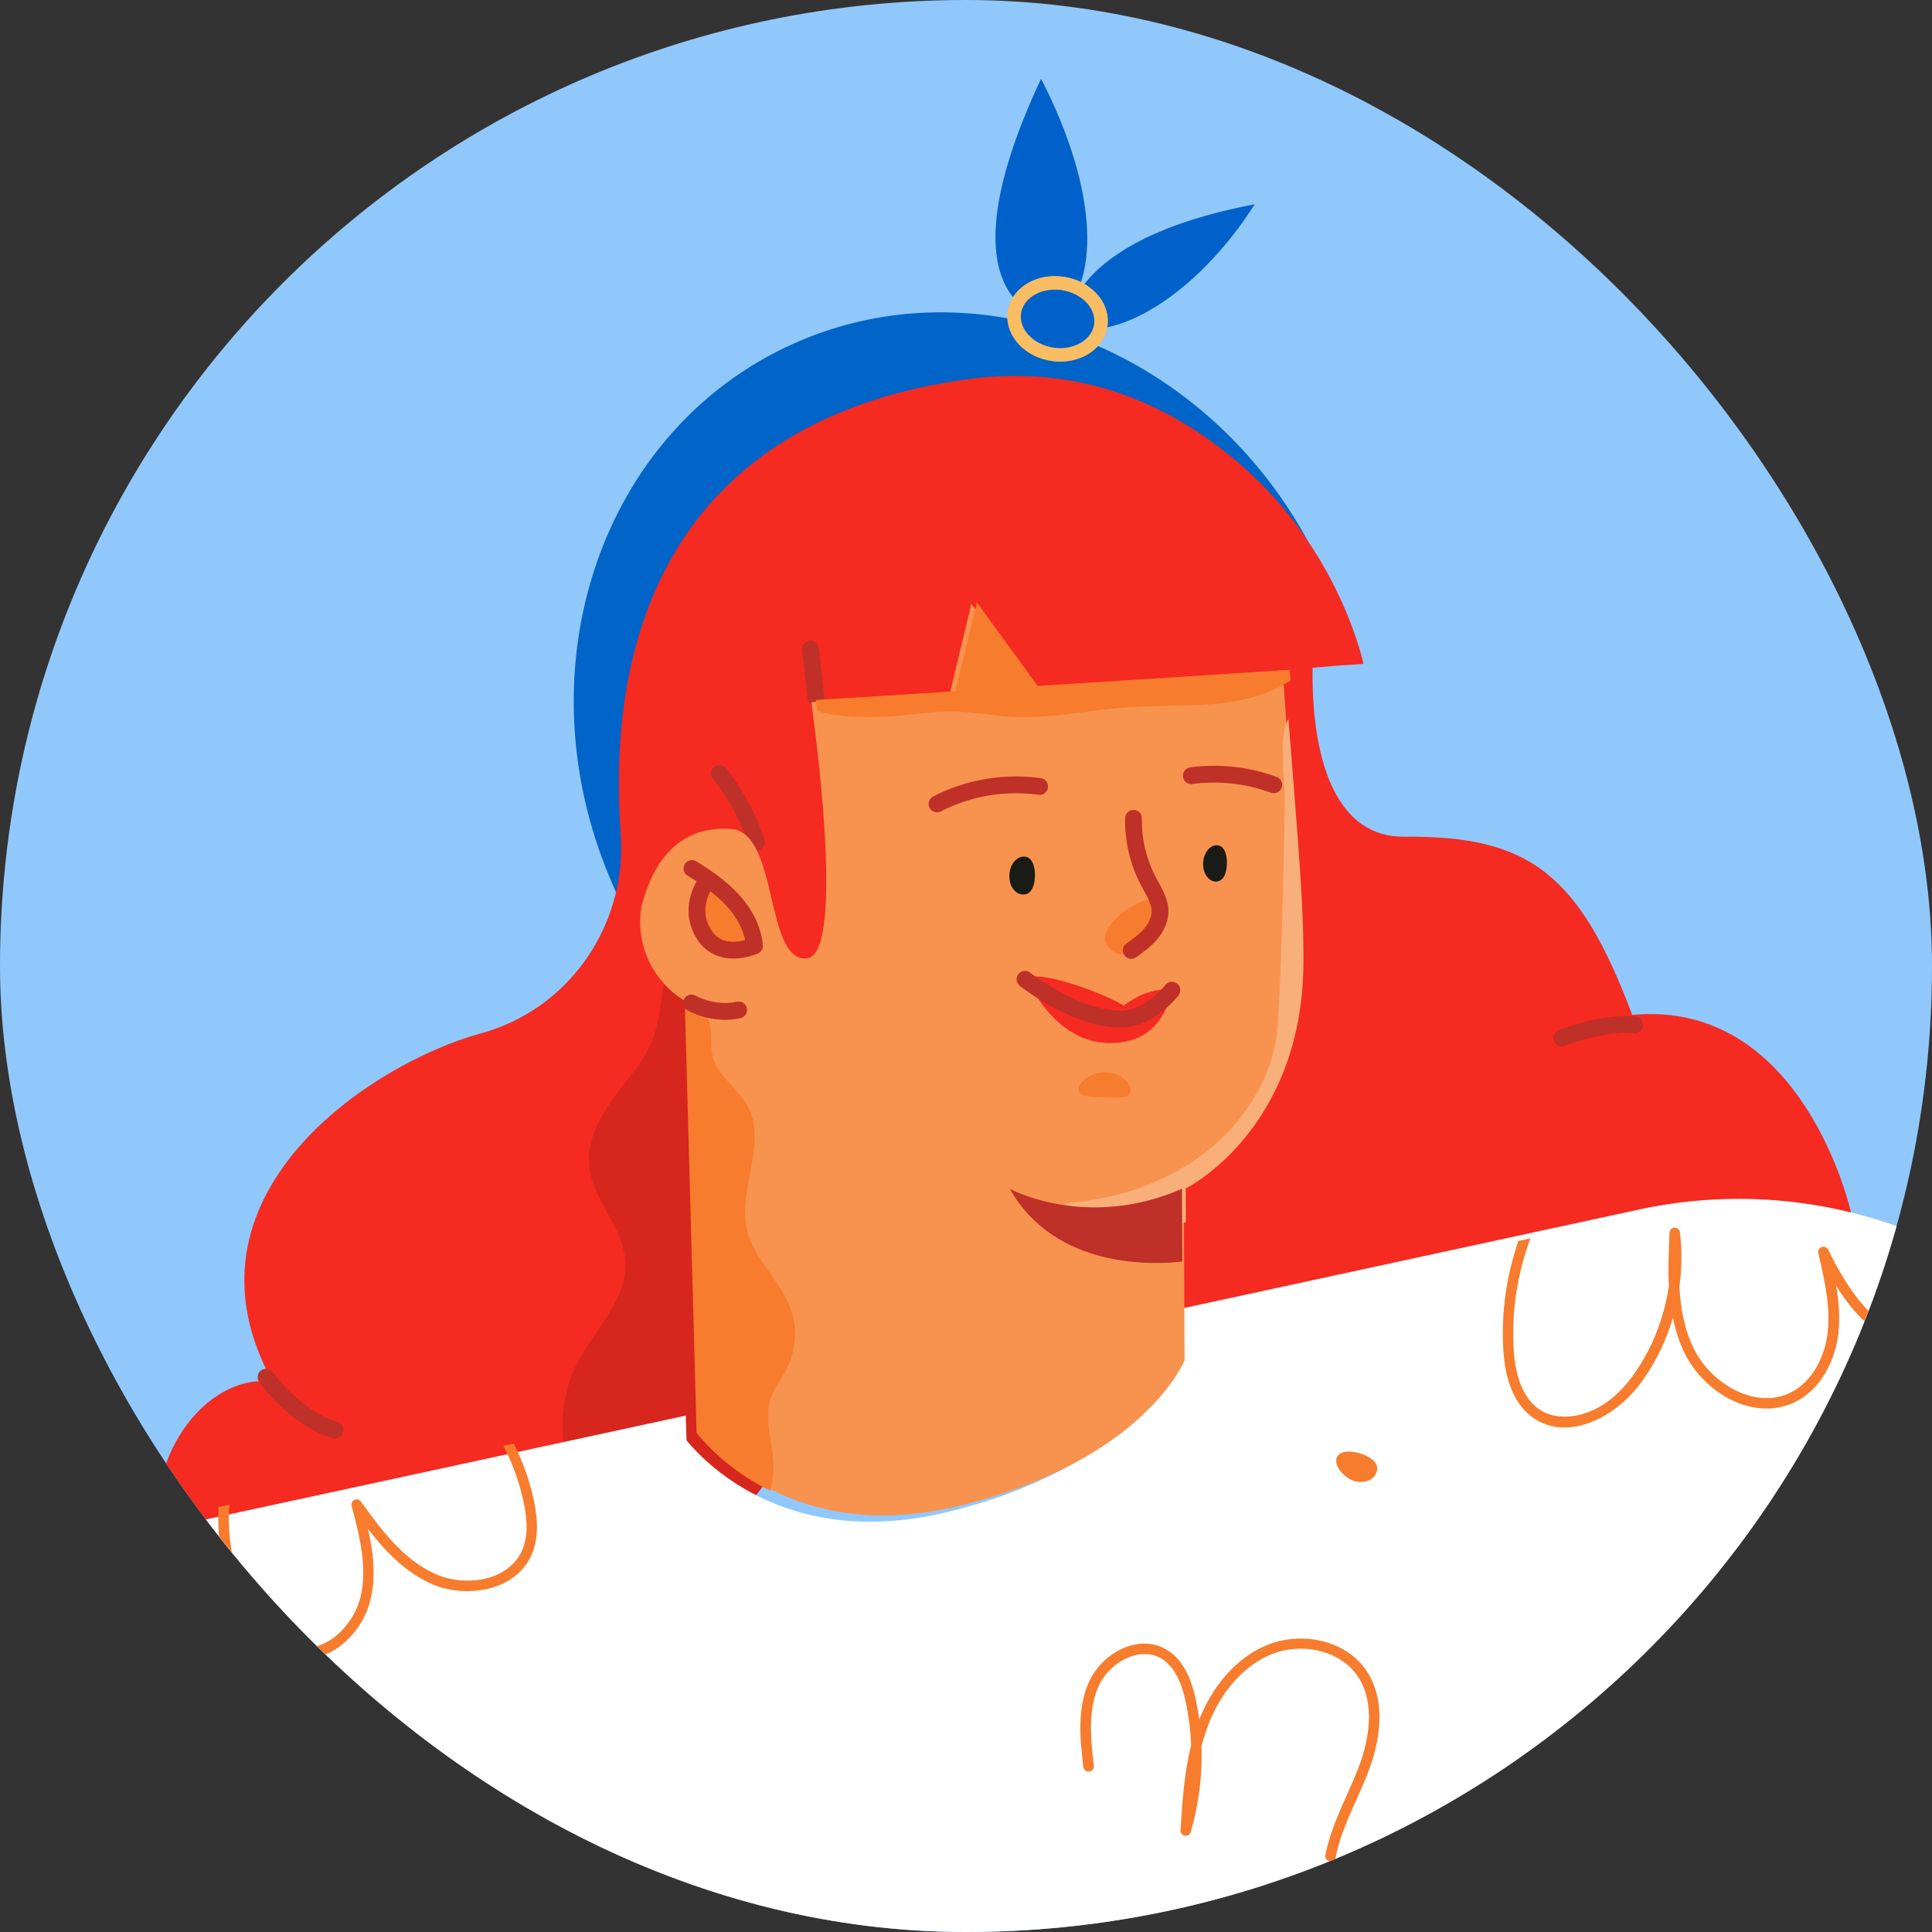 <svg width="150" height="150" viewBox="0 0 150 150" fill="none" xmlns="http://www.w3.org/2000/svg">
<rect x="0" y="0" width="150" height="150" fill="#333333" stroke="none"/>
<g clip-path="url(#clip0_2_3289)">
<rect width="150" height="150" rx="75" fill="#91C8FB"/>
<path d="M101.512 41.956L48.239 70.125C48.07 69.792 47.909 69.439 47.755 69.1C47.634 68.835 47.513 68.569 47.414 68.312C40.41 51.899 46.641 33.408 61.576 26.695C73.675 21.257 87.859 25.195 96.93 35.424C98.654 37.365 100.207 39.56 101.512 41.956Z" fill="#0064C8"/>
<path d="M81.871 24.884C81.871 24.884 72.293 24.295 80.83 6.113C85.323 14.871 85.507 22.218 81.871 24.884Z" fill="#0061CB"/>
<path d="M82.864 25.218C82.864 25.218 82.566 18.683 97.415 15.861C92.914 22.945 86.433 26.756 82.864 25.218Z" fill="#0061CB"/>
<path d="M85.471 25.186C85.645 23.663 84.282 22.235 82.426 21.998C80.57 21.76 78.924 22.803 78.749 24.326C78.575 25.85 79.938 27.277 81.794 27.515C83.65 27.752 85.296 26.71 85.471 25.186Z" fill="#0061CB" stroke="#F9BD64" stroke-width="1.044" stroke-miterlimit="10"/>
<path d="M85.471 25.186C85.645 23.663 84.282 22.235 82.426 21.998C80.57 21.76 78.924 22.803 78.749 24.326C78.575 25.85 79.938 27.277 81.794 27.515C83.65 27.752 85.296 26.71 85.471 25.186Z" fill="#0061CB" stroke="#F9BD64" stroke-width="1.044" stroke-miterlimit="10"/>
<path d="M126.725 78.798C122.593 67.793 118.713 64.875 108.996 64.96C103.958 65.003 101.813 59.484 101.909 51.844L103.975 51.672L105.864 51.545C105.864 51.545 104.047 42.816 96.404 36.144C91.749 32.083 84.688 28.116 75.095 29.444C54.175 32.333 46.901 46.786 48.188 64.737C48.218 65.151 48.225 65.557 48.226 65.948C48.171 72.394 44.004 78.216 37.731 80.118C37.606 80.157 37.466 80.203 37.32 80.234C28.643 82.622 13.26 92.925 21.155 107.257C15.741 106.636 10.994 113.645 12.52 119.837C33.612 115.963 143.738 94.224 143.738 94.224C143.738 94.224 140.086 77.541 126.725 78.798Z" fill="#F52A21"/>
<path d="M49.252 83.146C47.532 85.371 45.438 87.787 45.763 90.61C46.059 93.213 48.373 95.262 48.553 97.882C48.751 100.817 46.256 103.131 44.877 105.718C43.352 108.606 43.23 112.279 44.795 115.139C46.361 117.998 49.684 119.886 52.895 119.498C55.903 119.132 58.489 116.937 59.943 114.244C61.397 111.55 61.861 108.435 61.999 105.382C62.391 95.98 59.733 86.695 55.947 78.09C55.168 76.337 52.126 72.493 51.554 76.23C51.159 78.99 51.1 80.772 49.252 83.146Z" fill="#D6261D"/>
<path d="M20.656 106.922C20.656 106.922 22.865 110.078 26.006 111.029" stroke="#BF3028" stroke-width="1.304" stroke-miterlimit="10" stroke-linecap="round" stroke-linejoin="round"/>
<path d="M126.91 79.572C126.91 79.572 124.825 79.239 121.254 80.594" stroke="#BF3028" stroke-width="1.304" stroke-miterlimit="10" stroke-linecap="round" stroke-linejoin="round"/>
<path d="M55.852 60.056C55.852 60.056 57.65 62.091 58.729 65.378" stroke="#BF3028" stroke-width="1.304" stroke-miterlimit="10" stroke-linecap="round" stroke-linejoin="round"/>
<path d="M63.341 54.151L62.928 50.395" stroke="#BF3028" stroke-width="1.304" stroke-miterlimit="10" stroke-linecap="round" stroke-linejoin="round"/>
<path d="M60.105 188.615L61.554 169.336C56.045 176.176 35.303 179.526 22.814 170.107L15.576 216.06L6.732 245.463L-2.283 185.8L-2.419 184.92C-2.763 182.658 -3.106 180.396 -3.449 178.134C-4.172 173.377 -4.886 168.598 -5.608 163.842C-6.254 159.601 -6.885 155.354 -7.537 151.099C-8.105 147.338 -8.581 143.661 -7.96 139.88C-7.44 136.695 -6.297 133.621 -4.64 130.847C-1.273 125.223 4.202 121.029 10.518 119.211C11.071 119.05 11.651 118.913 12.217 118.782L53.239 109.909L53.302 111.835C55.065 113.955 61.482 120.284 73.484 117.411C87.816 113.967 90.966 106.237 90.966 106.237L90.948 101.767C90.948 101.767 127.218 93.917 127.233 93.911C129.833 93.342 132.481 93.072 135.148 93.077C137.764 93.088 140.384 93.381 142.937 93.953C145.468 94.517 147.939 95.34 150.299 96.426C153.024 97.684 155.599 99.277 157.946 101.151C160.214 102.971 162.275 105.08 164.038 107.395C164.791 108.371 165.491 109.388 166.139 110.446L180.231 133.377L60.105 188.615Z" fill="white"/>
<path d="M-8.442 143.979C-7.66 142.882 -6.767 142.109 -5.813 141.666C-4.354 141.006 -2.666 141.206 -1.698 142.171C-0.987 142.88 -0.58 144.017 -0.533 145.535C-0.426 148.602 -1.469 151.558 -2.749 154.302C-3.705 155.212 -4.28 156.375 -4.375 157.619C-4.396 157.808 -4.28 157.986 -4.08 158.037C-3.894 158.094 -3.703 158.005 -3.604 157.833C-3.108 156.887 -2.574 155.869 -2.082 154.798C-1.828 154.573 -1.554 154.356 -1.23 154.169C0.275 153.256 2.085 153.059 3.52 153.682C6.356 154.89 7.836 158.716 6.678 161.851C5.614 164.799 2.579 166.961 -0.865 167.236C-1.067 167.258 -1.239 167.428 -1.232 167.64C-1.226 167.851 -1.073 168.031 -0.857 168.038C1.201 168.193 3.225 169.294 4.677 171.056C6.136 172.832 6.83 175.035 6.597 177.113C6.365 179.191 5.19 181.188 3.394 182.595C2.37 183.393 1.166 183.989 -0.12 184.246C-0.964 184.423 -1.832 184.504 -2.661 184.28L-2.527 185.167C-2.505 185.175 -2.484 185.183 -2.448 185.184C-1.817 185.285 -1.18 185.24 -0.564 185.15C0.321 185.026 1.181 184.77 2.003 184.388C2.663 184.081 3.29 183.7 3.876 183.231C5.858 181.684 7.134 179.479 7.395 177.19C7.657 174.901 6.878 172.469 5.295 170.536C4.188 169.187 2.781 168.193 1.256 167.648C4.122 166.8 6.489 164.733 7.449 162.102C8.729 158.57 7.049 154.264 3.844 152.905C2.252 152.211 0.255 152.387 -1.416 153.325C-0.391 150.878 0.396 148.22 0.29 145.511C0.23 143.766 -0.243 142.445 -1.122 141.599C-2.313 140.416 -4.374 140.137 -6.126 140.933L-6.17 140.954C-6.992 141.335 -7.741 141.916 -8.433 142.703L-8.442 143.979Z" fill="#F77C2D"/>
<path d="M103.481 144.478C103.407 144.512 103.32 144.516 103.226 144.506C103.01 144.462 102.857 144.247 102.9 144.031C103.22 142.403 103.893 140.882 104.541 139.425C104.908 138.597 105.29 137.762 105.593 136.909C106.182 135.284 106.917 132.235 105.327 130.021C103.945 128.103 100.949 127.443 98.521 128.521C96.402 129.456 94.624 131.556 93.673 134.293C93.529 134.716 93.392 135.153 93.284 135.578C93.358 137.827 93.076 140.08 92.448 142.24C92.398 142.442 92.184 142.558 91.99 142.522C91.795 142.486 91.641 142.307 91.655 142.105C91.79 139.92 91.934 137.677 92.482 135.5C92.437 134.396 92.305 133.297 92.078 132.224C91.701 130.398 91.056 129.267 90.094 128.727C89.281 128.279 88.444 128.396 87.886 128.58C86.787 128.941 85.816 129.814 85.319 130.863C84.423 132.79 84.703 135.177 84.924 137.091C84.954 137.31 84.795 137.507 84.562 137.543C84.343 137.572 84.145 137.413 84.109 137.18C83.876 135.164 83.579 132.66 84.575 130.526C85.159 129.277 86.317 128.229 87.621 127.81C88.647 127.482 89.624 127.551 90.486 128.03C91.662 128.686 92.447 130.003 92.866 132.076C92.96 132.551 93.039 133.032 93.111 133.498C94.176 130.816 96.011 128.762 98.188 127.799C100.976 126.574 104.397 127.343 105.994 129.572C107.799 132.098 107.003 135.442 106.359 137.218C106.049 138.092 105.659 138.949 105.291 139.777C104.651 141.212 103.988 142.676 103.699 144.217C103.689 144.311 103.598 144.424 103.481 144.478Z" fill="#F77C2D"/>
<path d="M154.836 98.659C154.414 100.842 153.002 103.01 150.975 103.924C150.354 104.204 149.678 104.366 148.963 104.368C146.105 104.411 144.049 102.206 142.56 99.834C142.761 101.043 142.873 102.291 142.73 103.53C142.506 105.482 141.464 107.91 139.215 108.924L139.185 108.937C137.729 109.576 136.026 109.489 134.377 108.667C132.885 107.916 131.594 106.629 130.841 105.154C130.389 104.254 130.086 103.287 129.884 102.31C129.368 104.056 128.577 105.711 127.515 107.205C125.513 110.03 121.822 111.907 119.153 110.156C117.669 109.188 116.855 107.349 116.71 104.673C116.554 101.861 116.969 99.004 117.887 96.348L118.827 96.138C117.82 98.834 117.36 101.747 117.513 104.632C117.638 107.031 118.342 108.671 119.591 109.479C121.082 110.461 124.332 110.26 126.831 106.73C128.275 104.709 129.206 102.313 129.572 99.853C129.495 98.41 129.571 96.988 129.62 95.702C129.627 95.486 129.801 95.318 130.012 95.312C130.224 95.306 130.401 95.457 130.43 95.675C130.596 97.078 130.578 98.51 130.386 99.913C130.484 101.595 130.778 103.278 131.552 104.797C132.845 107.364 136.139 109.385 138.83 108.207L138.86 108.194C140.798 107.32 141.715 105.163 141.902 103.441C142.13 101.38 141.637 99.307 141.171 97.292C141.119 97.102 141.236 96.89 141.435 96.818C141.634 96.746 141.842 96.848 141.938 97.018C144.819 102.944 147.32 103.596 148.938 103.578C151.119 103.538 153.613 101.506 154.063 98.225C154.336 98.351 154.586 98.505 154.836 98.659Z" fill="#F77C2D"/>
<path d="M136.522 135.261C136.374 135.328 136.2 135.3 136.073 135.179C134.405 133.582 131.772 129.858 131.855 126.67C131.885 125.304 132.418 124.174 133.422 123.329C134.232 122.644 135.259 122.43 136.453 122.692C138.088 123.058 139.875 124.334 141.337 125.757C141.232 125.413 141.149 125.041 141.088 124.677C140.747 122.623 141.316 120.605 142.602 119.402C144.685 117.448 148.072 117.931 150.189 119.379C152.427 120.896 153.813 123.315 155.041 125.43C155.151 125.63 155.085 125.873 154.884 125.981C154.684 126.09 154.438 126.022 154.328 125.823C153.149 123.774 151.805 121.444 149.723 120.034C147.221 118.333 144.475 118.735 143.144 119.994C142.061 121.017 141.566 122.77 141.872 124.554C142.067 125.712 142.541 126.815 143.12 127.836C143.504 128.357 143.808 128.86 143.997 129.309C144.085 129.5 144.012 129.729 143.827 129.83C143.641 129.932 143.396 129.865 143.293 129.68C142.987 129.212 142.697 128.738 142.414 128.243C140.985 126.271 138.415 123.96 136.281 123.481C135.348 123.279 134.563 123.438 133.956 123.943C133.131 124.635 132.7 125.559 132.685 126.687C132.609 129.462 134.949 132.981 136.645 134.6C136.808 134.758 136.814 135.005 136.656 135.165C136.604 135.207 136.566 135.241 136.522 135.261Z" fill="#F77C2D"/>
<path d="M105.824 112.917C106.583 113.211 107.111 113.701 106.866 114.331C106.621 114.961 105.822 115.238 105.049 114.951C104.29 114.657 103.556 113.799 103.786 113.175C104.017 112.552 105.05 112.63 105.824 112.917Z" fill="#F77C2D"/>
<path d="M18.762 148.433C18.225 148.038 17.938 147.527 18.264 147.073C18.596 146.633 19.292 146.598 19.829 146.993C20.366 147.389 20.736 148.236 20.41 148.69C20.078 149.13 19.284 148.835 18.762 148.433Z" fill="#F77C2D"/>
<path d="M41.413 116.345C41.839 118.238 41.769 119.676 41.206 120.857C41.026 121.241 40.788 121.579 40.502 121.887C38.839 123.705 35.676 123.973 33.408 122.929C31.399 122.018 29.844 120.35 28.566 118.7C28.973 120.476 29.217 122.361 28.762 124.205C28.163 126.702 25.817 129.131 23.055 128.719C20.699 128.374 19.243 126.145 18.587 124.838C17.37 122.429 16.819 119.685 16.974 116.997L17.803 116.819C17.614 119.433 18.13 122.14 19.313 124.475C19.901 125.635 21.19 127.619 23.184 127.913C25.409 128.246 27.467 126.16 27.99 124.001C28.548 121.647 27.888 119.13 27.299 116.92C27.247 116.729 27.34 116.545 27.511 116.45C27.688 116.37 27.89 116.421 28.016 116.578C29.535 118.672 31.256 121.05 33.761 122.183C36.05 123.235 39.379 122.785 40.482 120.488C40.967 119.486 41.009 118.22 40.629 116.503C40.299 115.013 39.785 113.588 39.079 112.25L39.893 112.078C40.563 113.415 41.084 114.855 41.413 116.345Z" fill="#F77C2D"/>
<path d="M99.583 52.05C99.603 52.326 99.616 52.588 99.642 52.879C99.709 53.882 99.797 54.929 99.868 56.02C100.291 61.887 101.111 68.856 101.058 74.656C100.924 87.642 91.912 92.07 91.912 92.07L91.936 97.728L91.97 105.628C91.97 105.628 88.838 113.39 74.568 116.892C62.61 119.835 56.216 113.51 54.468 111.368L53.506 79.133L53.49 77.893C52.165 77.18 51.036 76.039 50.354 74.551C49.733 73.195 49.572 71.754 49.801 70.383C49.834 70.261 49.86 70.124 49.908 69.995C50.496 67.89 52.101 64.036 56.741 64.354C60.477 64.605 59.35 74.604 62.6 74.418C65.45 74.254 63.598 59.076 63.102 55.345C63.04 54.821 62.992 54.522 62.992 54.522L73.756 53.801L75.416 46.874L80.121 53.366L99.583 52.05Z" fill="#F8934F"/>
<path d="M58.561 73.438C58.561 73.438 55.878 74.665 54.577 72.461C53.277 70.257 54.947 68.284 54.947 68.284C55.624 68.757 56.27 69.28 56.833 69.895C57.758 70.878 58.436 72.101 58.561 73.438Z" fill="#F77C2D"/>
<path d="M54.973 68.267C54.973 68.267 53.31 70.256 54.601 72.45C55.898 74.658 58.58 73.431 58.58 73.431C58.456 72.092 57.773 70.852 56.87 69.874C55.968 68.897 54.855 68.125 53.725 67.432" stroke="#BF3028" stroke-width="1.304" stroke-miterlimit="10" stroke-linecap="round" stroke-linejoin="round"/>
<path d="M61.453 101.792C61.939 103.307 61.748 105.008 61.014 106.405C60.62 107.143 60.093 107.781 59.827 108.567C59.367 109.945 59.81 111.444 59.982 112.888C60.092 113.842 60.078 114.834 59.794 115.737C56.778 114.26 54.919 112.286 54.084 111.255L53.194 78.8L53.183 77.909C53.892 78.227 54.784 78.639 54.983 79.121C55.452 80.322 54.909 81.594 55.664 82.841C56.35 83.977 57.489 84.778 58.094 85.968C59.562 88.841 57.26 92.378 57.997 95.516C58.569 97.852 60.706 99.501 61.453 101.792Z" fill="#F77C2D"/>
<path d="M100.138 52.006C100.156 52.282 100.168 52.542 100.194 52.831C98.653 53.843 96.765 54.373 94.911 54.586C92.499 54.873 90.075 54.74 87.66 54.904C84.624 55.117 81.614 55.814 78.584 55.652C77.004 55.565 75.425 55.247 73.828 55.238C72.34 55.234 70.848 55.497 69.356 55.6C68.229 55.682 65.13 55.834 63.447 55.173C63.386 54.651 63.339 54.353 63.339 54.353L74.164 53.67L75.854 46.779L80.564 53.256L100.138 52.006Z" fill="#F77C2D"/>
<path d="M100.036 55.836C100.039 55.959 100.753 64.567 101.014 68.799C101.12 70.587 101.191 72.338 101.199 73.993C101.196 74.297 101.201 74.581 101.199 74.849C101.067 87.839 92.059 92.27 92.059 92.27L92.068 94.781L92.064 94.89C91.39 95.091 90.703 95.228 90.011 95.313C87.441 95.617 84.697 95.037 82.678 93.43C86.394 93.136 90.088 92.014 93.115 89.825C96.148 87.65 98.444 84.369 99.084 80.705C99.425 78.801 99.768 64.091 99.741 61.928C99.734 60.861 99.603 59.797 99.596 58.73C99.591 58.019 99.545 56.632 100.036 55.836Z" fill="#F9AF79"/>
<path d="M91.769 92.294L91.792 97.947C89.743 98.189 81.964 98.625 78.398 92.293C78.391 92.314 84.387 95.541 91.769 92.294Z" fill="#BF3028"/>
<path d="M53.684 77.87C53.684 77.87 55.389 78.856 57.348 78.411" stroke="#BF3028" stroke-width="1.304" stroke-miterlimit="10" stroke-linecap="round" stroke-linejoin="round"/>
<path d="M86.736 74.025C87.996 74.623 90.986 71.435 89.678 69.955C88.993 69.167 83.694 72.589 86.736 74.025Z" fill="#F77C2D"/>
<path d="M87.775 84.687C87.76 85.315 86.846 85.234 85.734 85.191C84.622 85.147 83.711 85.19 83.741 84.555C83.771 83.92 84.763 83.237 85.883 83.259C86.995 83.303 87.805 84.052 87.775 84.687Z" fill="#F77C2D"/>
<path d="M80.35 68.073C80.315 68.892 80.012 69.478 79.412 69.452C78.797 69.433 78.328 68.757 78.364 67.937C78.399 67.118 78.928 66.481 79.528 66.507C80.121 66.518 80.385 67.253 80.35 68.073Z" fill="#1A1B16"/>
<path d="M95.253 67.131C95.219 67.914 94.933 68.457 94.376 68.447C93.812 68.422 93.378 67.783 93.412 67C93.446 66.216 93.93 65.6 94.494 65.625C95.058 65.65 95.287 66.347 95.253 67.131Z" fill="#1A1B16"/>
<path d="M72.751 62.416C75.172 61.162 77.998 60.681 80.715 61.06" stroke="#BF3028" stroke-width="1.304" stroke-miterlimit="10" stroke-linecap="round" stroke-linejoin="round"/>
<path d="M92.492 60.223C94.637 59.941 96.858 60.173 98.891 60.934" stroke="#BF3028" stroke-width="1.304" stroke-miterlimit="10" stroke-linecap="round" stroke-linejoin="round"/>
<path d="M87.831 73.792C88.364 73.401 88.904 73.025 89.332 72.522C89.761 72.018 90.065 71.394 90.066 70.73C90.052 69.913 89.559 69.174 89.18 68.454C88.375 66.947 87.974 65.234 88.005 63.535" stroke="#BF3028" stroke-width="1.304" stroke-miterlimit="10" stroke-linecap="round" stroke-linejoin="round"/>
<path d="M79.865 76.238C79.865 76.238 82.311 81.908 87.444 80.858C90.519 80.234 90.986 76.893 90.986 76.893C90.986 76.893 89.418 76.438 87.252 78.067C85.18 76.829 79.495 74.968 79.865 76.238Z" fill="#F52A21"/>
<path d="M79.582 76.031C79.582 76.031 83.453 79.112 87.022 79.122C89.264 79.131 90.985 76.878 90.985 76.878" stroke="#BF3028" stroke-width="1.304" stroke-miterlimit="10" stroke-linecap="round" stroke-linejoin="round"/>
</g>
<defs>
<clipPath id="clip0_2_3289">
<rect width="150" height="150" rx="75" fill="white"/>
</clipPath>
</defs>
</svg>
